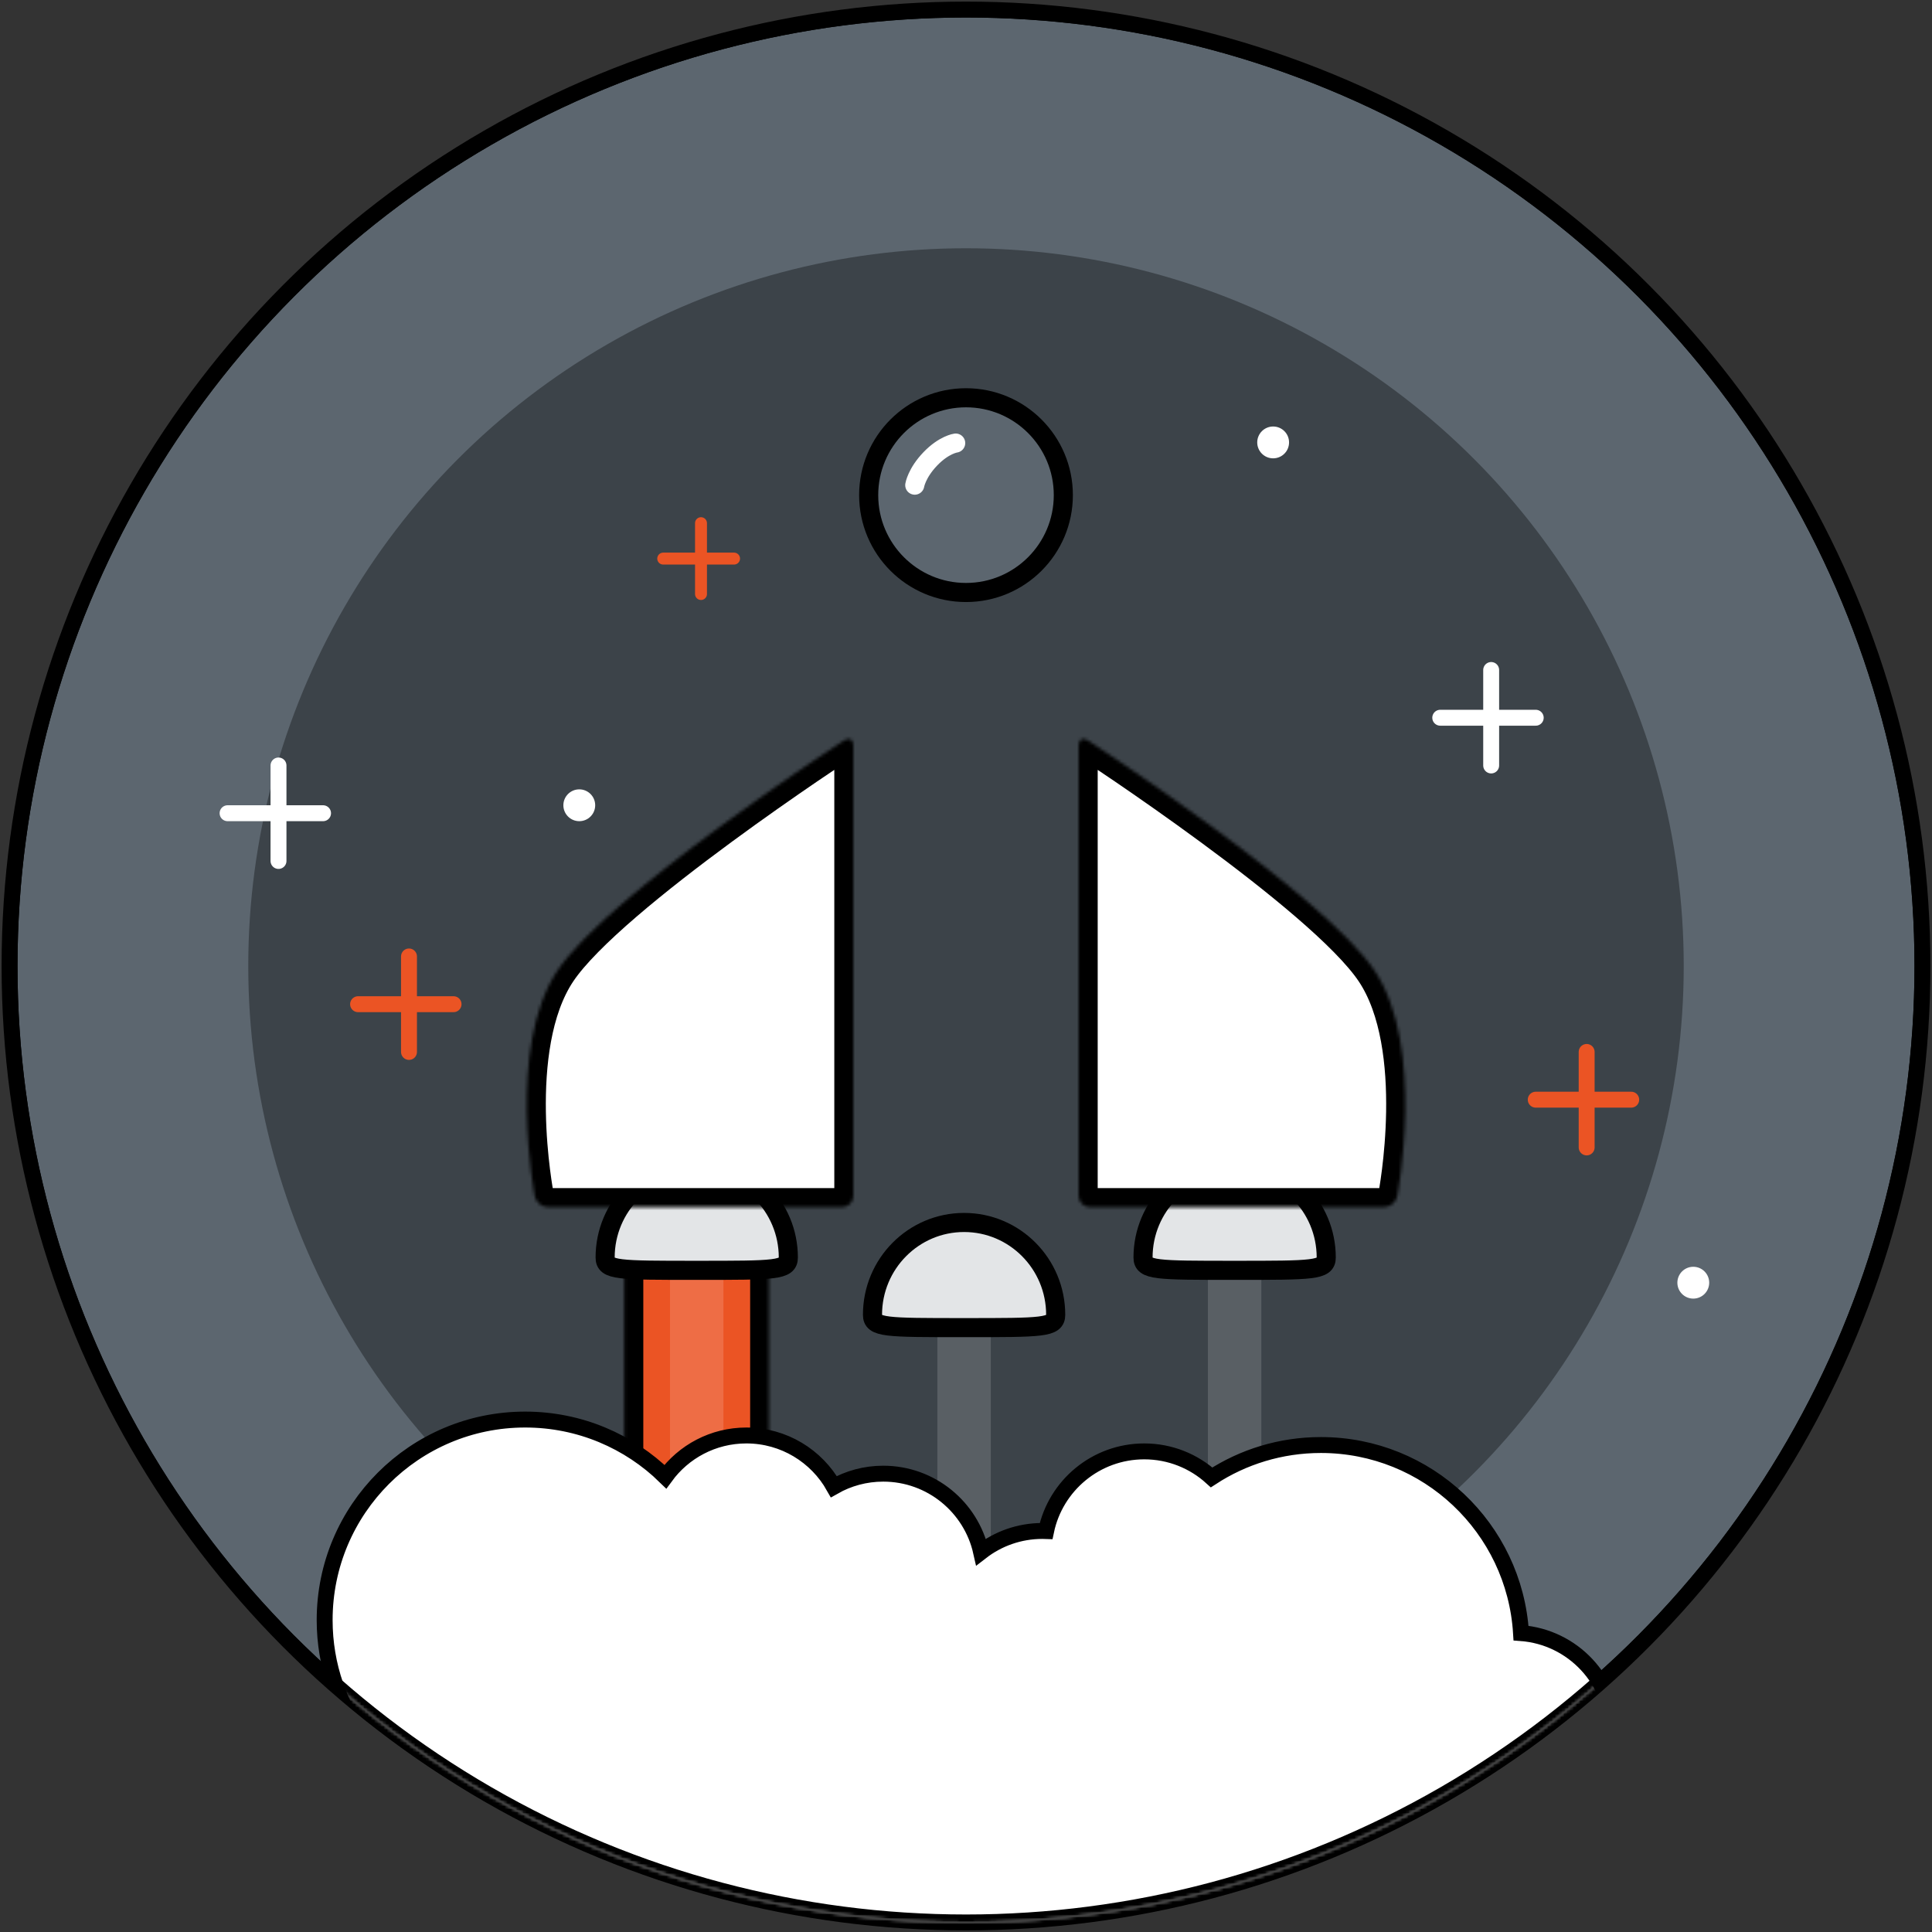 <?xml version="1.0" encoding="UTF-8"?>
<svg width="607px" height="607px" viewBox="0 0 607 607" version="1.1" xmlns="http://www.w3.org/2000/svg" xmlns:xlink="http://www.w3.org/1999/xlink">
    <rect x="0" y="0" width="607" height="607" fill="#333333" stroke="none"/>
    <!-- Generator: Sketch 40.1 (33804) - http://www.bohemiancoding.com/sketch -->
    <title>Our goal</title>
    <desc>Created with Sketch.</desc>
    <defs>
        <circle id="path-1" cx="300.5" cy="300.5" r="300.5"></circle>
        <rect id="path-3" x="84.116" y="18.268" width="45.568" height="184.732"></rect>
        <mask id="mask-4" maskContentUnits="userSpaceOnUse" maskUnits="objectBoundingBox" x="0" y="0" width="45.568" height="184.732" fill="white">
            <use xlink:href="#path-3"></use>
        </mask>
        <rect id="path-5" x="0.116" y="0.268" width="45.568" height="184.732"></rect>
        <mask id="mask-6" maskContentUnits="userSpaceOnUse" maskUnits="objectBoundingBox" x="0" y="0" width="45.568" height="184.732" fill="white">
            <use xlink:href="#path-5"></use>
        </mask>
        <rect id="path-7" x="169.116" y="0.268" width="45.568" height="184.732"></rect>
        <mask id="mask-8" maskContentUnits="userSpaceOnUse" maskUnits="objectBoundingBox" x="0" y="0" width="45.568" height="184.732" fill="white">
            <use xlink:href="#path-7"></use>
        </mask>
        <path d="M28.78,33.038 C53.552,33.038 57.56,33.038 57.56,29.007 C57.56,12.987 44.675,0 28.78,0 C12.885,0 0,12.987 0,29.007 C0,33.038 4.008,33.038 28.78,33.038 Z" id="path-9"></path>
        <path d="M28.78,33.038 C53.552,33.038 57.56,33.038 57.56,29.007 C57.56,12.987 44.675,0 28.78,0 C12.885,0 0,12.987 0,29.007 C0,33.038 4.008,33.038 28.78,33.038 Z" id="path-11"></path>
        <path d="M28.78,33.038 C53.552,33.038 57.56,33.038 57.56,29.007 C57.56,12.987 44.675,0 28.78,0 C12.885,0 0,12.987 0,29.007 C0,33.038 4.008,33.038 28.78,33.038 Z" id="path-13"></path>
        <path d="M0,2.549 C0,0.561 1.341,-0.168 3.004,0.934 C3.004,0.934 76.843,49.133 92.995,73.248 C109.147,97.362 100.123,144.018 100.123,144.018 C99.796,145.966 97.927,147.545 95.93,147.545 L3.601,147.545 C1.612,147.545 0,145.927 0,143.946 L0,2.549 Z" id="path-15"></path>
        <mask id="mask-16" maskContentUnits="userSpaceOnUse" maskUnits="objectBoundingBox" x="0" y="0" width="102.636" height="147.125" fill="white">
            <use xlink:href="#path-15"></use>
        </mask>
        <rect id="path-17" x="2.398" y="123.554" width="106.726" height="23.991" rx="9.6"></rect>
        <mask id="mask-18" maskContentUnits="userSpaceOnUse" maskUnits="objectBoundingBox" x="0" y="0" width="106.726" height="23.991" fill="white">
            <use xlink:href="#path-17"></use>
        </mask>
        <path d="M0,2.549 C0,0.561 1.341,-0.168 3.004,0.934 C3.004,0.934 76.843,49.133 92.995,73.248 C109.147,97.362 100.123,144.018 100.123,144.018 C99.796,145.966 97.927,147.545 95.93,147.545 L3.601,147.545 C1.612,147.545 0,145.927 0,143.946 L0,2.549 Z" id="path-19"></path>
        <mask id="mask-20" maskContentUnits="userSpaceOnUse" maskUnits="objectBoundingBox" x="0" y="0" width="102.636" height="147.125" fill="white">
            <use xlink:href="#path-19"></use>
        </mask>
        <rect id="path-21" x="2.398" y="123.554" width="106.726" height="23.991" rx="9.6"></rect>
        <mask id="mask-22" maskContentUnits="userSpaceOnUse" maskUnits="objectBoundingBox" x="0" y="0" width="106.726" height="23.991" fill="white">
            <use xlink:href="#path-21"></use>
        </mask>
        <path d="M98.133,69.115 C98.133,69.115 110.8,0 144.833,0 C178.866,0 192.867,69.115 192.867,69.115 L192.867,338.275 C192.867,340.262 191.263,341.874 189.269,341.874 L101.731,341.874 C99.744,341.874 98.133,340.272 98.133,338.275 L98.133,69.115 Z" id="path-23"></path>
        <mask id="mask-24" maskContentUnits="userSpaceOnUse" maskUnits="objectBoundingBox" x="0" y="0" width="94.734" height="341.874" fill="white">
            <use xlink:href="#path-23"></use>
        </mask>
        <rect id="path-25" x="92.137" y="169.137" width="106.726" height="23.991" rx="9.6"></rect>
        <mask id="mask-26" maskContentUnits="userSpaceOnUse" maskUnits="objectBoundingBox" x="0" y="0" width="106.726" height="23.991" fill="white">
            <use xlink:href="#path-25"></use>
        </mask>
    </defs>
    <g id="Ilus" stroke="none" stroke-width="1" fill="none" fill-rule="evenodd">
        <g id="Our-goal" transform="translate(3, 3)">
            <mask id="mask-2" fill="white">
                <use xlink:href="#path-1"></use>
            </mask>
            <use id="Oval-7" stroke="#000000" stroke-width="5" fill="#5C666F" xlink:href="#path-1"></use>
            <circle id="Oval-7" fill="#3C4349" mask="url(#mask-2)" cx="300.5" cy="300.5" r="225.5"></circle>
            <g id="Group-15" mask="url(#mask-2)">
                <g transform="translate(99, 50)">
                    <g id="Group-9" stroke="none" stroke-width="1" fill="none" transform="translate(94, 338)">
                        <use id="Rectangle-6" stroke="#000000" mask="url(#mask-4)" stroke-width="12" fill="#EB5424" xlink:href="#path-3"></use>
                        <rect id="Rectangle-6" fill-opacity="0.15" fill="#FFFFFF" x="98.506" y="18.268" width="16.788" height="184.732"></rect>
                        <use id="Rectangle-6" stroke="#000000" mask="url(#mask-6)" stroke-width="12" fill="#EB5424" xlink:href="#path-5"></use>
                        <rect id="Rectangle-6" fill-opacity="0.15" fill="#FFFFFF" x="14.506" y="0.268" width="16.788" height="184.732"></rect>
                        <use id="Rectangle-6" stroke="#000000" mask="url(#mask-8)" stroke-width="12" fill="#EB5424" xlink:href="#path-7"></use>
                        <rect id="Rectangle-6" fill-opacity="0.15" fill="#FFFFFF" x="183.506" y="0.268" width="16.788" height="184.732"></rect>
                    </g>
                    <path d="M107.039,410.949 C112.768,403.1 122.038,398 132.5,398 C144.297,398 154.579,404.485 159.977,414.084 C164.558,411.484 169.856,410 175.5,410 C190.518,410 203.081,420.509 206.236,434.575 C211.562,430.453 218.244,428 225.5,428 C225.891,428 226.28,428.007 226.667,428.021 C229.654,413.732 242.324,403 257.5,403 C265.648,403 273.073,406.093 278.665,411.17 C288.542,404.737 300.335,401 313,401 C346.48,401 373.861,427.117 375.881,460.089 C392.166,461.305 405,474.904 405,491.5 C405,508.897 390.897,523 373.5,523 C371.268,523 369.091,522.768 366.99,522.327 C366.033,563.091 294.322,596 206,596 C117.082,596 45,562.645 45,521.5 C45,519.819 45.12,518.15 45.357,516.496 C19.151,508.866 0,484.67 0,456 C0,421.206 28.206,393 63,393 C80.14,393 95.681,399.844 107.039,410.949 Z" id="Combined-Shape" stroke="#000000" stroke-width="5" fill="#FFFFFF"></path>
                    <g id="Group-8" stroke="none" stroke-width="1" fill="none" transform="translate(56, 0)">
                        <g id="Group-2" transform="translate(116.12, 331.078)">
                            <mask id="mask-10" fill="white">
                                <use xlink:href="#path-9"></use>
                            </mask>
                            <use id="Oval-3" stroke="#000000" stroke-width="6" fill="#E3E5E7" xlink:href="#path-9"></use>
                        </g>
                        <g id="Group-2" transform="translate(32.12, 313.078)">
                            <mask id="mask-12" fill="white">
                                <use xlink:href="#path-11"></use>
                            </mask>
                            <use id="Oval-3" stroke="#000000" stroke-width="6" fill="#E3E5E7" xlink:href="#path-11"></use>
                        </g>
                        <g id="Group-2" transform="translate(201.12, 313.078)">
                            <mask id="mask-14" fill="white">
                                <use xlink:href="#path-13"></use>
                            </mask>
                            <use id="Oval-3" stroke="#000000" stroke-width="6" fill="#E3E5E7" xlink:href="#path-13"></use>
                        </g>
                        <g id="Group-6" transform="translate(180.876, 178.734)" stroke="#000000" stroke-width="12">
                            <use id="Rectangle-7" mask="url(#mask-16)" fill="#FFFFFF" xlink:href="#path-15"></use>
                            <use id="Rectangle-3" mask="url(#mask-18)" fill="#E3E5E7" xlink:href="#path-17"></use>
                        </g>
                        <g id="Group-6" transform="translate(55.124, 252.734) scale(-1, 1) translate(-55.124, -252.734) translate(0.124, 178.734)" stroke="#000000" stroke-width="12">
                            <use id="Rectangle-7" mask="url(#mask-20)" fill="#FFFFFF" xlink:href="#path-19"></use>
                            <use id="Rectangle-3" mask="url(#mask-22)" fill="#E3E5E7" xlink:href="#path-21"></use>
                        </g>
                        <use id="Rectangle-5" stroke="#000000" mask="url(#mask-24)" stroke-width="12" fill="#FFFFFF" xlink:href="#path-23"></use>
                        <g id="Group-7" transform="translate(114.921, 71.973)" stroke-width="6">
                            <ellipse id="Oval-5" stroke="#000000" fill="#5C666F" cx="30.579" cy="30.589" rx="30.579" ry="30.589"></ellipse>
                            <path d="M27.34,14.232 C27.34,14.232 23.678,14.709 19.381,19.181 C15.083,23.652 14.48,27.452 14.48,27.452" id="Path-2" stroke="#FFFFFF" stroke-linecap="round"></path>
                        </g>
                        <use id="Rectangle-3" stroke="#000000" mask="url(#mask-26)" stroke-width="12" fill="#E3E5E7" xlink:href="#path-25"></use>
                    </g>
                </g>
            </g>
            <circle id="Oval-7" stroke="#000000" stroke-width="5" mask="url(#mask-2)" cx="300.5" cy="300.5" r="300.5"></circle>
            <rect id="Rectangle-4" fill="#FFFFFF" mask="url(#mask-2)" x="169" y="106" width="18" height="18" rx="3"></rect>
            <rect id="Rectangle-4" fill="#EB5424" mask="url(#mask-2)" x="407" y="191" width="10" height="10" rx="1.667"></rect>
            <circle id="Oval-6" fill="#FFFFFF" mask="url(#mask-2)" cx="397" cy="136" r="5"></circle>
            <circle id="Oval-6" fill="#FFFFFF" mask="url(#mask-2)" cx="529" cy="400" r="5"></circle>
            <circle id="Oval-6" fill="#FFFFFF" mask="url(#mask-2)" cx="179" cy="250" r="5"></circle>
            <g id="Group-5" mask="url(#mask-2)" stroke-linecap="round" stroke="#FFFFFF" stroke-width="5">
                <g transform="translate(449, 207)" id="Line">
                    <path d="M16.5,0.5 L16.5,30.5"></path>
                    <path d="M0.5,15.5 L30.5,15.5"></path>
                </g>
            </g>
            <g id="Group-5" mask="url(#mask-2)" stroke-linecap="round" stroke="#FFFFFF" stroke-width="5">
                <g transform="translate(68, 237)" id="Line">
                    <path d="M16.5,0.5 L16.5,30.5"></path>
                    <path d="M0.5,15.5 L30.5,15.5"></path>
                </g>
            </g>
            <g id="Group-5" mask="url(#mask-2)" stroke-linecap="round" stroke="#EB5424" stroke-width="5">
                <g transform="translate(479, 327)" id="Line">
                    <path d="M16.5,0.5 L16.5,30.5"></path>
                    <path d="M0.5,15.5 L30.5,15.5"></path>
                </g>
            </g>
            <g id="Group-5" mask="url(#mask-2)" stroke-linecap="round" stroke="#EB5424" stroke-width="5">
                <g transform="translate(109, 297)" id="Line">
                    <path d="M16.5,0.5 L16.5,30.5"></path>
                    <path d="M0.5,15.5 L30.5,15.5"></path>
                </g>
            </g>
            <rect id="Rectangle-4" fill="#000000" mask="url(#mask-2)" x="517" y="267" width="18" height="18" rx="3"></rect>
            <rect id="Rectangle-4" fill="#000000" mask="url(#mask-2)" x="94" y="395" width="18" height="18" rx="3"></rect>
            <rect id="Rectangle-4" fill="#000000" mask="url(#mask-2)" x="451" y="411" width="10" height="10" rx="1.667"></rect>
            <rect id="Rectangle-4" fill="#000000" mask="url(#mask-2)" x="441" y="81" width="10" height="10" rx="1.667"></rect>
            <rect id="Rectangle-4" fill="#000000" mask="url(#mask-2)" x="141" y="191" width="10" height="10" rx="1.667"></rect>
            <g id="Group-5" mask="url(#mask-2)" stroke-linecap="round" stroke="#EB5424" stroke-width="3.75">
                <g transform="translate(205, 161)" id="Line">
                    <path d="M12.242,0.371 L12.242,22.629"></path>
                    <path d="M0.371,11.5 L22.629,11.5"></path>
                </g>
            </g>
        </g>
    </g>
</svg>